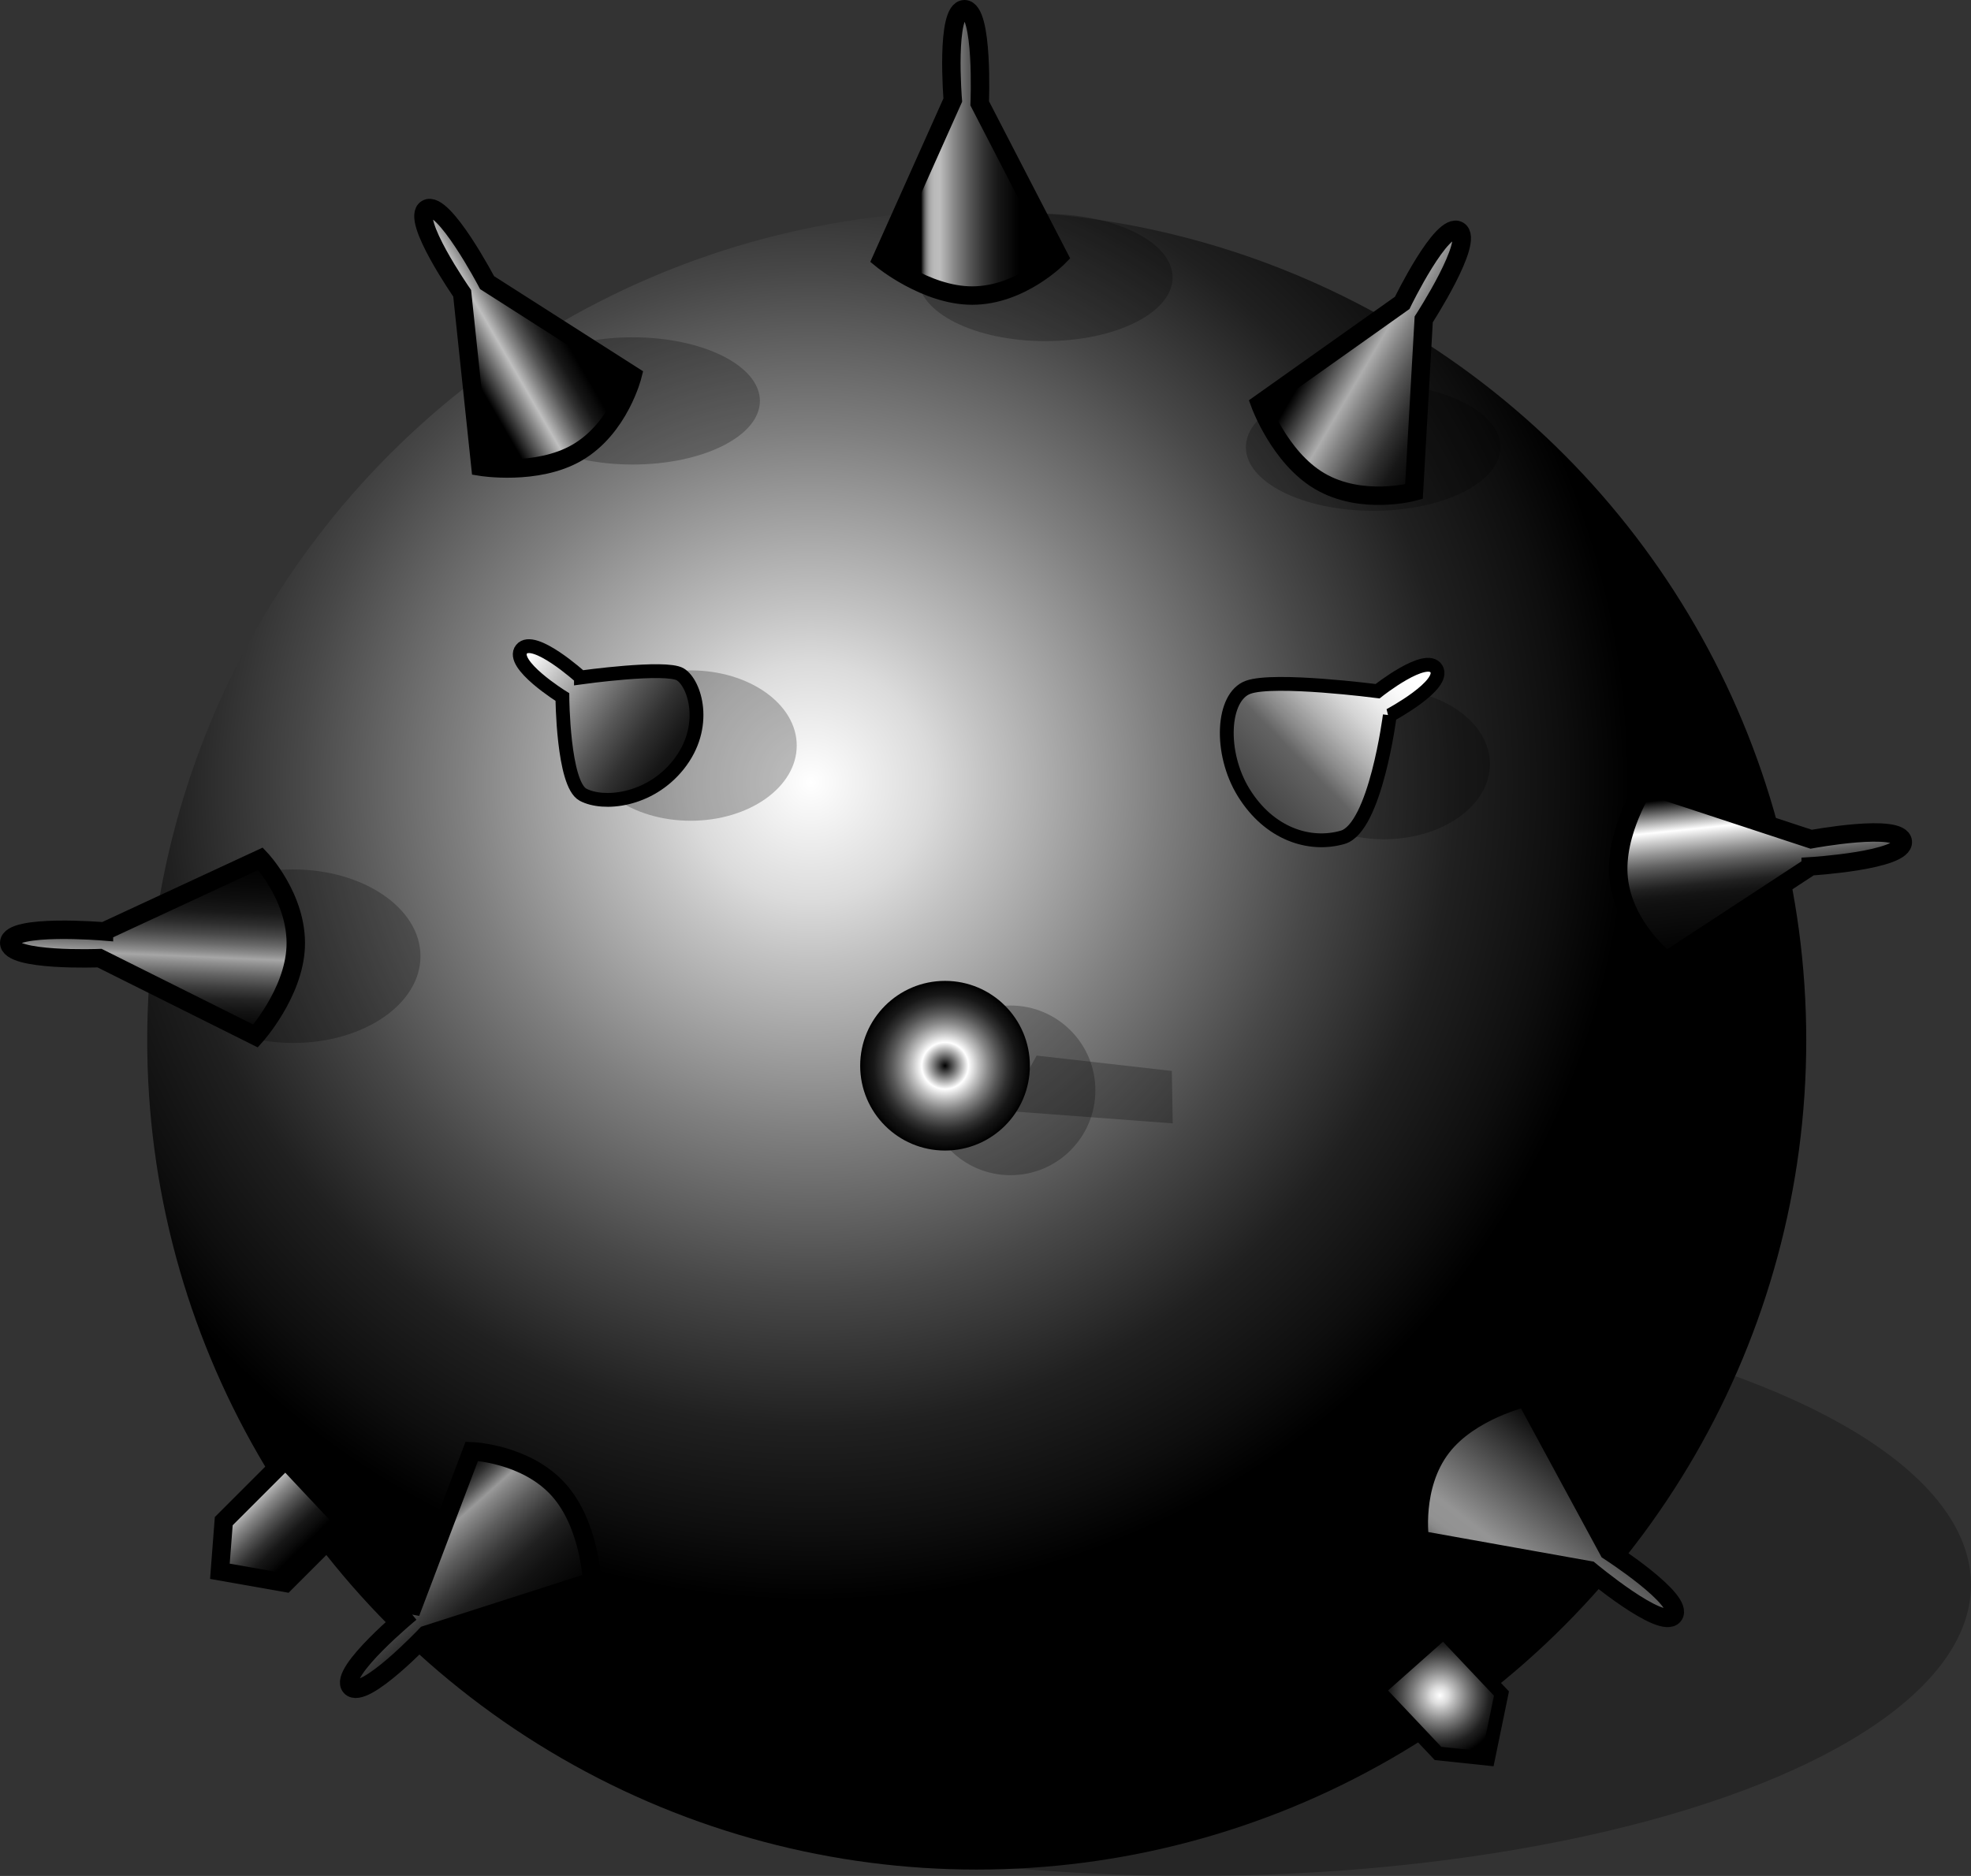 <?xml version="1.0" encoding="UTF-8" standalone="no"?>
<!-- Created with Inkscape (http://www.inkscape.org/) -->

<svg
   xmlns:svg="http://www.w3.org/2000/svg"
   xmlns="http://www.w3.org/2000/svg"
   version="1.1"
   width="106.923"
   height="101.788"
   viewBox="0 0 106.923 101.788"
   id="svg2"
   xml:space="preserve"
   style="overflow:visible"><rect x="0" y="0" width="106.923" height="101.788" fill="#333333" stroke="none"/><defs
   id="defs468" />
		<g
   id="Ebene_1">
			<ellipse
   cx="64.657"
   cy="85.99"
   rx="42.266"
   ry="15.798"
   id="ellipse5"
   style="opacity:0.25" /> 
			
				<radialGradient
   cx="43.986"
   cy="42.442"
   r="44.418"
   fx="43.986"
   fy="42.442"
   id="XMLID_14_"
   gradientUnits="userSpaceOnUse">
				<stop
   id="stop8"
   style="stop-color:#ffffff;stop-opacity:1"
   offset="0" />
				<stop
   id="stop10"
   style="stop-color:#dbdbdb;stop-opacity:1"
   offset="0.146" />
				<stop
   id="stop12"
   style="stop-color:#c3c3c3;stop-opacity:1"
   offset="0.215" />
				<stop
   id="stop14"
   style="stop-color:#7f7f7f;stop-opacity:1"
   offset="0.429" />
				<stop
   id="stop16"
   style="stop-color:#484848;stop-opacity:1"
   offset="0.622" />
				<stop
   id="stop18"
   style="stop-color:#202020;stop-opacity:1"
   offset="0.788" />
				<stop
   id="stop20"
   style="stop-color:#0e0e0e;stop-opacity:1"
   offset="0.919" />
				<stop
   id="stop22"
   style="stop-color:#000000;stop-opacity:1"
   offset="1" />
				<midPointStop
   id="midPointStop24"
   style="stop-color:#FFFFFF"
   offset="0" />
				<midPointStop
   id="midPointStop26"
   style="stop-color:#FFFFFF"
   offset="0.5" />
				<midPointStop
   id="midPointStop28"
   style="stop-color:#DBDBDB"
   offset="0.146" />
				<midPointStop
   id="midPointStop30"
   style="stop-color:#DBDBDB"
   offset="0.399" />
				<midPointStop
   id="midPointStop32"
   style="stop-color:#000000"
   offset="1" />
			</radialGradient>
			<circle
   cx="52.986"
   cy="56.442"
   r="45"
   id="circle34"
   style="fill:url(#XMLID_14_)" /> 
			<circle
   cx="54.819"
   cy="59.162"
   r="4.603"
   id="circle36"
   style="opacity:0.25" /> 
			<polygon
   points="63.57,58.109 63.618,60.953 54.57,60.276 56.237,57.276 "
   id="polygon38"
   style="opacity:0.25" />
			<ellipse
   cx="34.318"
   cy="21.753"
   rx="6.905"
   ry="3.452"
   id="ellipse40"
   style="opacity:0.25" /> 
			<ellipse
   cx="56.707"
   cy="15.057"
   rx="6.905"
   ry="3.452"
   id="ellipse42"
   style="opacity:0.25" /> 
			<ellipse
   cx="74.492"
   cy="24.264"
   rx="6.905"
   ry="3.452"
   id="ellipse44"
   style="opacity:0.25" /> 
			<ellipse
   cx="15.905"
   cy="51.883"
   rx="6.905"
   ry="4.708"
   id="ellipse46"
   style="opacity:0.25" /> 
			<ellipse
   cx="37.467"
   cy="40.454"
   rx="5.754"
   ry="4.079"
   id="ellipse48"
   style="opacity:0.25" /> 
			<ellipse
   cx="75.071"
   cy="41.458"
   rx="5.754"
   ry="4.08"
   id="ellipse50"
   style="opacity:0.25" /> 
			<radialGradient
   cx="51.266"
   cy="57.825"
   r="4.603"
   fx="51.266"
   fy="57.825"
   id="XMLID_15_"
   gradientUnits="userSpaceOnUse">
				<stop
   id="stop53"
   style="stop-color:#000000;stop-opacity:1"
   offset="0" />
				<stop
   id="stop55"
   style="stop-color:#ffffff;stop-opacity:1"
   offset="0.275" />
				<stop
   id="stop57"
   style="stop-color:#c1c1c1;stop-opacity:1"
   offset="0.391" />
				<stop
   id="stop59"
   style="stop-color:#878787;stop-opacity:1"
   offset="0.511" />
				<stop
   id="stop61"
   style="stop-color:#575757;stop-opacity:1"
   offset="0.629" />
				<stop
   id="stop63"
   style="stop-color:#313131;stop-opacity:1"
   offset="0.739" />
				<stop
   id="stop65"
   style="stop-color:#171717;stop-opacity:1"
   offset="0.841" />
				<stop
   id="stop67"
   style="stop-color:#0b0b0b;stop-opacity:1"
   offset="0.931" />
				<stop
   id="stop69"
   style="stop-color:#000000;stop-opacity:1"
   offset="1" />
				<midPointStop
   id="midPointStop71"
   style="stop-color:#000000"
   offset="0" />
				<midPointStop
   id="midPointStop73"
   style="stop-color:#000000"
   offset="0.5" />
				<midPointStop
   id="midPointStop75"
   style="stop-color:#FFFFFF"
   offset="0.275" />
				<midPointStop
   id="midPointStop77"
   style="stop-color:#FFFFFF"
   offset="0.349" />
				<midPointStop
   id="midPointStop79"
   style="stop-color:#000000"
   offset="1" />
			</radialGradient>
			<circle
   cx="51.266"
   cy="57.825"
   r="4.603"
   id="circle81"
   style="fill:url(#XMLID_15_)" /> 
			<linearGradient
   x1="49.969"
   y1="8.268"
   x2="55.264"
   y2="8.268"
   id="XMLID_16_"
   gradientUnits="userSpaceOnUse">
				<stop
   id="stop84"
   style="stop-color:#000000;stop-opacity:1"
   offset="0" />
				<stop
   id="stop86"
   style="stop-color:#101010;stop-opacity:1"
   offset="0.004" />
				<stop
   id="stop88"
   style="stop-color:#353535;stop-opacity:1"
   offset="0.018" />
				<stop
   id="stop90"
   style="stop-color:#5a5a5a;stop-opacity:1"
   offset="0.033" />
				<stop
   id="stop92"
   style="stop-color:#797979;stop-opacity:1"
   offset="0.049" />
				<stop
   id="stop94"
   style="stop-color:#929292;stop-opacity:1"
   offset="0.067" />
				<stop
   id="stop96"
   style="stop-color:#a5a5a5;stop-opacity:1"
   offset="0.086" />
				<stop
   id="stop98"
   style="stop-color:#b2b2b2;stop-opacity:1"
   offset="0.109" />
				<stop
   id="stop100"
   style="stop-color:#bababa;stop-opacity:1"
   offset="0.138" />
				<stop
   id="stop102"
   style="stop-color:#bdbdbd;stop-opacity:1"
   offset="0.191" />
				<stop
   id="stop104"
   style="stop-color:#868686;stop-opacity:1"
   offset="0.345" />
				<stop
   id="stop106"
   style="stop-color:#565656;stop-opacity:1"
   offset="0.501" />
				<stop
   id="stop108"
   style="stop-color:#313131;stop-opacity:1"
   offset="0.649" />
				<stop
   id="stop110"
   style="stop-color:#171717;stop-opacity:1"
   offset="0.786" />
				<stop
   id="stop112"
   style="stop-color:#0b0b0b;stop-opacity:1"
   offset="0.907" />
				<stop
   id="stop114"
   style="stop-color:#000000;stop-opacity:1"
   offset="1" />
				<midPointStop
   id="midPointStop116"
   style="stop-color:#000000"
   offset="0" />
				<midPointStop
   id="midPointStop118"
   style="stop-color:#000000"
   offset="0.182" />
				<midPointStop
   id="midPointStop120"
   style="stop-color:#BDBDBD"
   offset="0.191" />
				<midPointStop
   id="midPointStop122"
   style="stop-color:#BDBDBD"
   offset="0.349" />
				<midPointStop
   id="midPointStop124"
   style="stop-color:#000000"
   offset="1" />
			</linearGradient>
			<path
   d="m 53.147,5.608 c 0,0 0.213,-5.108 -0.825,-5.108 -1.038,0 -0.635,4.931 -0.635,4.931 l -3.863,8.634 c 0,0 2.387,1.972 4.914,1.972 2.664,0 4.706,-2.111 4.706,-2.111 L 53.147,5.608 z"
   id="path126"
   style="fill:url(#XMLID_16_);stroke:#000000" />
			
				<linearGradient
   x1="24.65"
   y1="17.894"
   x2="29.945"
   y2="17.894"
   id="XMLID_17_"
   gradientUnits="userSpaceOnUse"
   gradientTransform="matrix(0.865,-0.502,0.502,0.865,-5.291,16.126)">
				<stop
   id="stop129"
   style="stop-color:#000000;stop-opacity:1"
   offset="0" />
				<stop
   id="stop131"
   style="stop-color:#bfbfbf;stop-opacity:1"
   offset="0.393" />
				<stop
   id="stop133"
   style="stop-color:#878787;stop-opacity:1"
   offset="0.512" />
				<stop
   id="stop135"
   style="stop-color:#565656;stop-opacity:1"
   offset="0.629" />
				<stop
   id="stop137"
   style="stop-color:#313131;stop-opacity:1"
   offset="0.739" />
				<stop
   id="stop139"
   style="stop-color:#171717;stop-opacity:1"
   offset="0.841" />
				<stop
   id="stop141"
   style="stop-color:#0b0b0b;stop-opacity:1"
   offset="0.931" />
				<stop
   id="stop143"
   style="stop-color:#000000;stop-opacity:1"
   offset="1" />
				<midPointStop
   id="midPointStop145"
   style="stop-color:#000000"
   offset="0" />
				<midPointStop
   id="midPointStop147"
   style="stop-color:#000000"
   offset="0.5" />
				<midPointStop
   id="midPointStop149"
   style="stop-color:#BFBFBF"
   offset="0.393" />
				<midPointStop
   id="midPointStop151"
   style="stop-color:#BFBFBF"
   offset="0.349" />
				<midPointStop
   id="midPointStop153"
   style="stop-color:#000000"
   offset="1" />
			</linearGradient>
			<path
   d="m 26.424,15.336 c 0,0 -2.38,-4.526 -3.277,-4.005 -0.898,0.521 1.925,4.583 1.925,4.583 l 0.992,9.407 c 0,0 3.055,0.507 5.24,-0.761 2.304,-1.337 3.01,-4.187 3.01,-4.187 l -7.89,-5.037 z"
   id="path155"
   style="fill:url(#XMLID_17_);stroke:#000000" />
			<linearGradient
   x1="71.298"
   y1="16.913"
   x2="79.581"
   y2="21.803"
   id="XMLID_18_"
   gradientUnits="userSpaceOnUse">
				<stop
   id="stop158"
   style="stop-color:#000000;stop-opacity:1"
   offset="0.135" />
				<stop
   id="stop160"
   style="stop-color:#adadad;stop-opacity:1"
   offset="0.405" />
				<stop
   id="stop162"
   style="stop-color:#868686;stop-opacity:1"
   offset="0.492" />
				<stop
   id="stop164"
   style="stop-color:#565656;stop-opacity:1"
   offset="0.613" />
				<stop
   id="stop166"
   style="stop-color:#313131;stop-opacity:1"
   offset="0.728" />
				<stop
   id="stop168"
   style="stop-color:#171717;stop-opacity:1"
   offset="0.834" />
				<stop
   id="stop170"
   style="stop-color:#0b0b0b;stop-opacity:1"
   offset="0.928" />
				<stop
   id="stop172"
   style="stop-color:#000000;stop-opacity:1"
   offset="1" />
				<midPointStop
   id="midPointStop174"
   style="stop-color:#000000"
   offset="0.135" />
				<midPointStop
   id="midPointStop176"
   style="stop-color:#000000"
   offset="0.5" />
				<midPointStop
   id="midPointStop178"
   style="stop-color:#ADADAD"
   offset="0.405" />
				<midPointStop
   id="midPointStop180"
   style="stop-color:#ADADAD"
   offset="0.349" />
				<midPointStop
   id="midPointStop182"
   style="stop-color:#000000"
   offset="1" />
			</linearGradient>
			<path
   d="m 77.234,17.329 c 0,0 2.781,-4.291 1.887,-4.818 -0.894,-0.528 -3.053,3.923 -3.053,3.923 l -7.717,5.471 c 0,0 1.054,2.912 3.23,4.196 2.293,1.354 5.124,0.574 5.124,0.574 l 0.529,-9.346 z"
   id="path184"
   style="fill:url(#XMLID_18_);stroke:#000000" />
			<linearGradient
   x1="95.033"
   y1="41.984"
   x2="96.022"
   y2="51.554"
   id="XMLID_19_"
   gradientUnits="userSpaceOnUse">
				<stop
   id="stop187"
   style="stop-color:#000000;stop-opacity:1"
   offset="0.096" />
				<stop
   id="stop189"
   style="stop-color:#ffffff;stop-opacity:1"
   offset="0.275" />
				<stop
   id="stop191"
   style="stop-color:#cdcdcd;stop-opacity:1"
   offset="0.329" />
				<stop
   id="stop193"
   style="stop-color:#939393;stop-opacity:1"
   offset="0.399" />
				<stop
   id="stop195"
   style="stop-color:#626262;stop-opacity:1"
   offset="0.466" />
				<stop
   id="stop197"
   style="stop-color:#3d3d3d;stop-opacity:1"
   offset="0.53" />
				<stop
   id="stop199"
   style="stop-color:#212121;stop-opacity:1"
   offset="0.588" />
				<stop
   id="stop201"
   style="stop-color:#141414;stop-opacity:1"
   offset="0.64" />
				<stop
   id="stop203"
   style="stop-color:#101010;stop-opacity:1"
   offset="0.68" />
				<stop
   id="stop205"
   style="stop-color:#000000;stop-opacity:1"
   offset="1" />
				<midPointStop
   id="midPointStop207"
   style="stop-color:#000000"
   offset="0.096" />
				<midPointStop
   id="midPointStop209"
   style="stop-color:#000000"
   offset="0.5" />
				<midPointStop
   id="midPointStop211"
   style="stop-color:#FFFFFF"
   offset="0.275" />
				<midPointStop
   id="midPointStop213"
   style="stop-color:#FFFFFF"
   offset="0.349" />
				<midPointStop
   id="midPointStop215"
   style="stop-color:#101010"
   offset="0.68" />
				<midPointStop
   id="midPointStop217"
   style="stop-color:#101010"
   offset="0.5" />
				<midPointStop
   id="midPointStop219"
   style="stop-color:#000000"
   offset="1" />
			</linearGradient>
			<path
   d="m 98.226,47.006 c 0,0 5.104,-0.313 4.997,-1.344 -0.106,-1.033 -4.97,-0.125 -4.97,-0.125 L 89.268,42.58 c 0,0 -1.716,2.578 -1.456,5.091 0.273,2.649 2.583,4.463 2.583,4.463 l 7.831,-5.128 z"
   id="path221"
   style="fill:url(#XMLID_19_);stroke:#000000" />
			<linearGradient
   x1="87.363"
   y1="79.358"
   x2="81.511"
   y2="86.994"
   id="XMLID_20_"
   gradientUnits="userSpaceOnUse">
				<stop
   id="stop224"
   style="stop-color:#000000;stop-opacity:1"
   offset="0" />
				<stop
   id="stop226"
   style="stop-color:#949494;stop-opacity:1"
   offset="0.747" />
				<stop
   id="stop228"
   style="stop-color:#929292;stop-opacity:1"
   offset="0.852" />
				<stop
   id="stop230"
   style="stop-color:#8b8b8b;stop-opacity:1"
   offset="0.89" />
				<stop
   id="stop232"
   style="stop-color:#7f7f7f;stop-opacity:1"
   offset="0.917" />
				<stop
   id="stop234"
   style="stop-color:#6f6f6f;stop-opacity:1"
   offset="0.939" />
				<stop
   id="stop236"
   style="stop-color:#595959;stop-opacity:1"
   offset="0.958" />
				<stop
   id="stop238"
   style="stop-color:#3d3d3d;stop-opacity:1"
   offset="0.974" />
				<stop
   id="stop240"
   style="stop-color:#1e1e1e;stop-opacity:1"
   offset="0.989" />
				<stop
   id="stop242"
   style="stop-color:#000000;stop-opacity:1"
   offset="1" />
				<midPointStop
   id="midPointStop244"
   style="stop-color:#000000"
   offset="0" />
				<midPointStop
   id="midPointStop246"
   style="stop-color:#000000"
   offset="0.5" />
				<midPointStop
   id="midPointStop248"
   style="stop-color:#949494"
   offset="0.747" />
				<midPointStop
   id="midPointStop250"
   style="stop-color:#949494"
   offset="0.87" />
				<midPointStop
   id="midPointStop252"
   style="stop-color:#000000"
   offset="1" />
			</linearGradient>
			<path
   d="m 86.236,85.202 c 0,0 3.925,3.277 4.556,2.453 0.632,-0.824 -3.527,-3.504 -3.527,-3.504 l -4.503,-8.318 c 0,0 -3.017,0.696 -4.555,2.702 -1.62,2.112 -1.187,5.019 -1.187,5.019 l 9.216,1.648 z"
   id="path254"
   style="fill:url(#XMLID_20_);stroke:#000000" />
			<linearGradient
   x1="79.427"
   y1="32.439"
   x2="65.445"
   y2="46.085"
   id="XMLID_21_"
   gradientUnits="userSpaceOnUse">
				<stop
   id="stop257"
   style="stop-color:#ffffff;stop-opacity:1"
   offset="0.264" />
				<stop
   id="stop259"
   style="stop-color:#fafafa;stop-opacity:1"
   offset="0.316" />
				<stop
   id="stop261"
   style="stop-color:#ececec;stop-opacity:1"
   offset="0.378" />
				<stop
   id="stop263"
   style="stop-color:#d4d4d4;stop-opacity:1"
   offset="0.445" />
				<stop
   id="stop265"
   style="stop-color:#b3b3b3;stop-opacity:1"
   offset="0.514" />
				<stop
   id="stop267"
   style="stop-color:#898989;stop-opacity:1"
   offset="0.586" />
				<stop
   id="stop269"
   style="stop-color:#636363;stop-opacity:1"
   offset="0.64" />
				<stop
   id="stop271"
   style="stop-color:#545454;stop-opacity:1"
   offset="0.722" />
				<stop
   id="stop273"
   style="stop-color:#363636;stop-opacity:1"
   offset="0.899" />
				<stop
   id="stop275"
   style="stop-color:#2a2a2a;stop-opacity:1"
   offset="1" />
				<midPointStop
   id="midPointStop277"
   style="stop-color:#FFFFFF"
   offset="0.264" />
				<midPointStop
   id="midPointStop279"
   style="stop-color:#FFFFFF"
   offset="0.673" />
				<midPointStop
   id="midPointStop281"
   style="stop-color:#636363"
   offset="0.64" />
				<midPointStop
   id="midPointStop283"
   style="stop-color:#636363"
   offset="0.418" />
				<midPointStop
   id="midPointStop285"
   style="stop-color:#2A2A2A"
   offset="1" />
			</linearGradient>
			<path
   d="m 75.395,38.81 c 0,0 3.07,-1.639 2.525,-2.522 -0.544,-0.885 -3.188,1.216 -3.188,1.216 0,0 -5.601,-0.727 -7.022,-0.213 -1.421,0.514 -1.574,3.551 -0.249,5.704 1.395,2.267 3.588,2.95 5.373,2.438 1.785,-0.512 2.561,-6.623 2.561,-6.623 z"
   id="path287"
   style="fill:url(#XMLID_21_);stroke:#000000;stroke-width:0.75" />
			<linearGradient
   x1="24.956"
   y1="33.176"
   x2="38.118"
   y2="42.621"
   id="XMLID_22_"
   gradientUnits="userSpaceOnUse">
				<stop
   id="stop290"
   style="stop-color:#000000;stop-opacity:1"
   offset="0" />
				<stop
   id="stop292"
   style="stop-color:#ffffff;stop-opacity:1"
   offset="0.275" />
				<stop
   id="stop294"
   style="stop-color:#c1c1c1;stop-opacity:1"
   offset="0.391" />
				<stop
   id="stop296"
   style="stop-color:#878787;stop-opacity:1"
   offset="0.511" />
				<stop
   id="stop298"
   style="stop-color:#575757;stop-opacity:1"
   offset="0.629" />
				<stop
   id="stop300"
   style="stop-color:#313131;stop-opacity:1"
   offset="0.739" />
				<stop
   id="stop302"
   style="stop-color:#171717;stop-opacity:1"
   offset="0.841" />
				<stop
   id="stop304"
   style="stop-color:#0b0b0b;stop-opacity:1"
   offset="0.931" />
				<stop
   id="stop306"
   style="stop-color:#000000;stop-opacity:1"
   offset="1" />
				<midPointStop
   id="midPointStop308"
   style="stop-color:#000000"
   offset="0" />
				<midPointStop
   id="midPointStop310"
   style="stop-color:#000000"
   offset="0.5" />
				<midPointStop
   id="midPointStop312"
   style="stop-color:#FFFFFF"
   offset="0.275" />
				<midPointStop
   id="midPointStop314"
   style="stop-color:#FFFFFF"
   offset="0.349" />
				<midPointStop
   id="midPointStop316"
   style="stop-color:#000000"
   offset="1" />
			</linearGradient>
			<path
   d="m 31.515,36.758 c 0,0 -2.577,-2.339 -3.225,-1.528 -0.65,0.811 2.218,2.591 2.218,2.591 0,0 0.03,4.717 1.12,5.299 1.09,0.582 3.584,0.359 5.165,-1.613 1.664,-2.077 0.9,-4.444 0.11,-4.917 -0.79,-0.473 -5.388,0.168 -5.388,0.168 z"
   id="path318"
   style="fill:url(#XMLID_22_);stroke:#000000;stroke-width:0.75" />
			<linearGradient
   x1="8.071"
   y1="55.968"
   x2="8.478"
   y2="46.357"
   id="XMLID_23_"
   gradientUnits="userSpaceOnUse">
				<stop
   id="stop321"
   style="stop-color:#000000;stop-opacity:1"
   offset="0" />
				<stop
   id="stop323"
   style="stop-color:#090909;stop-opacity:1"
   offset="0.068" />
				<stop
   id="stop325"
   style="stop-color:#131313;stop-opacity:1"
   offset="0.135" />
				<stop
   id="stop327"
   style="stop-color:#232323;stop-opacity:1"
   offset="0.202" />
				<stop
   id="stop329"
   style="stop-color:#404040;stop-opacity:1"
   offset="0.269" />
				<stop
   id="stop331"
   style="stop-color:#646464;stop-opacity:1"
   offset="0.336" />
				<stop
   id="stop333"
   style="stop-color:#909090;stop-opacity:1"
   offset="0.403" />
				<stop
   id="stop335"
   style="stop-color:#a6a6a6;stop-opacity:1"
   offset="0.433" />
				<stop
   id="stop337"
   style="stop-color:#8e8e8e;stop-opacity:1"
   offset="0.46" />
				<stop
   id="stop339"
   style="stop-color:#696969;stop-opacity:1"
   offset="0.511" />
				<stop
   id="stop341"
   style="stop-color:#484848;stop-opacity:1"
   offset="0.567" />
				<stop
   id="stop343"
   style="stop-color:#2d2d2d;stop-opacity:1"
   offset="0.627" />
				<stop
   id="stop345"
   style="stop-color:#191919;stop-opacity:1"
   offset="0.692" />
				<stop
   id="stop347"
   style="stop-color:#0f0f0f;stop-opacity:1"
   offset="0.765" />
				<stop
   id="stop349"
   style="stop-color:#070707;stop-opacity:1"
   offset="0.854" />
				<stop
   id="stop351"
   style="stop-color:#000000;stop-opacity:1"
   offset="1" />
				<midPointStop
   id="midPointStop353"
   style="stop-color:#000000"
   offset="0" />
				<midPointStop
   id="midPointStop355"
   style="stop-color:#000000"
   offset="0.708" />
				<midPointStop
   id="midPointStop357"
   style="stop-color:#A6A6A6"
   offset="0.433" />
				<midPointStop
   id="midPointStop359"
   style="stop-color:#A6A6A6"
   offset="0.202" />
				<midPointStop
   id="midPointStop361"
   style="stop-color:#000000"
   offset="1" />
			</linearGradient>
			<path
   d="m 5.639,50.537 c 0,0 -5.095,-0.429 -5.138,0.607 -0.045,1.037 4.899,0.843 4.899,0.843 l 8.463,4.226 c 0,0 2.071,-2.302 2.178,-4.827 0.113,-2.661 -1.91,-4.79 -1.91,-4.79 l -8.492,3.941 z"
   id="path363"
   style="fill:url(#XMLID_23_);stroke:#000000" />
			<linearGradient
   x1="27.809"
   y1="89.685"
   x2="21.383"
   y2="82.526"
   id="XMLID_24_"
   gradientUnits="userSpaceOnUse">
				<stop
   id="stop366"
   style="stop-color:#000000;stop-opacity:1"
   offset="0" />
				<stop
   id="stop368"
   style="stop-color:#090909;stop-opacity:1"
   offset="0.135" />
				<stop
   id="stop370"
   style="stop-color:#121212;stop-opacity:1"
   offset="0.259" />
				<stop
   id="stop372"
   style="stop-color:#202020;stop-opacity:1"
   offset="0.377" />
				<stop
   id="stop374"
   style="stop-color:#3b3b3b;stop-opacity:1"
   offset="0.493" />
				<stop
   id="stop376"
   style="stop-color:#5d5d5d;stop-opacity:1"
   offset="0.607" />
				<stop
   id="stop378"
   style="stop-color:#858585;stop-opacity:1"
   offset="0.717" />
				<stop
   id="stop380"
   style="stop-color:#999999;stop-opacity:1"
   offset="0.764" />
				<stop
   id="stop382"
   style="stop-color:#868686;stop-opacity:1"
   offset="0.783" />
				<stop
   id="stop384"
   style="stop-color:#565656;stop-opacity:1"
   offset="0.834" />
				<stop
   id="stop386"
   style="stop-color:#313131;stop-opacity:1"
   offset="0.883" />
				<stop
   id="stop388"
   style="stop-color:#171717;stop-opacity:1"
   offset="0.929" />
				<stop
   id="stop390"
   style="stop-color:#0b0b0b;stop-opacity:1"
   offset="0.969" />
				<stop
   id="stop392"
   style="stop-color:#000000;stop-opacity:1"
   offset="1" />
				<midPointStop
   id="midPointStop394"
   style="stop-color:#000000"
   offset="0" />
				<midPointStop
   id="midPointStop396"
   style="stop-color:#000000"
   offset="0.726" />
				<midPointStop
   id="midPointStop398"
   style="stop-color:#999999"
   offset="0.764" />
				<midPointStop
   id="midPointStop400"
   style="stop-color:#999999"
   offset="0.349" />
				<midPointStop
   id="midPointStop402"
   style="stop-color:#000000"
   offset="1" />
			</linearGradient>
			<path
   d="m 22.273,87.5 c 0,0 -3.945,3.254 -3.251,4.025 0.693,0.773 4.093,-2.821 4.093,-2.821 l 9.007,-2.891 c 0,0 -0.128,-3.094 -1.816,-4.976 -1.778,-1.981 -4.713,-2.091 -4.713,-2.091 l -3.32,8.754 z"
   id="path404"
   style="fill:url(#XMLID_24_);stroke:#000000" />
			<linearGradient
   x1="11.665"
   y1="80.079"
   x2="15.851"
   y2="84.473"
   id="XMLID_25_"
   gradientUnits="userSpaceOnUse">
				<stop
   id="stop407"
   style="stop-color:#000000;stop-opacity:1"
   offset="0" />
				<stop
   id="stop409"
   style="stop-color:#ffffff;stop-opacity:1"
   offset="0.275" />
				<stop
   id="stop411"
   style="stop-color:#c1c1c1;stop-opacity:1"
   offset="0.391" />
				<stop
   id="stop413"
   style="stop-color:#878787;stop-opacity:1"
   offset="0.511" />
				<stop
   id="stop415"
   style="stop-color:#575757;stop-opacity:1"
   offset="0.629" />
				<stop
   id="stop417"
   style="stop-color:#313131;stop-opacity:1"
   offset="0.739" />
				<stop
   id="stop419"
   style="stop-color:#171717;stop-opacity:1"
   offset="0.841" />
				<stop
   id="stop421"
   style="stop-color:#0b0b0b;stop-opacity:1"
   offset="0.931" />
				<stop
   id="stop423"
   style="stop-color:#000000;stop-opacity:1"
   offset="1" />
				<midPointStop
   id="midPointStop425"
   style="stop-color:#000000"
   offset="0" />
				<midPointStop
   id="midPointStop427"
   style="stop-color:#000000"
   offset="0.5" />
				<midPointStop
   id="midPointStop429"
   style="stop-color:#FFFFFF"
   offset="0.275" />
				<midPointStop
   id="midPointStop431"
   style="stop-color:#FFFFFF"
   offset="0.349" />
				<midPointStop
   id="midPointStop433"
   style="stop-color:#000000"
   offset="1" />
			</linearGradient>
			<polygon
   points="12.138,82.538 11.929,85.257 15.486,85.885 18.729,82.642 15.486,79.189 "
   id="polygon435"
   style="fill:url(#XMLID_25_);stroke:#000000" />
			<radialGradient
   cx="78.106"
   cy="91.993"
   r="3.391"
   fx="78.106"
   fy="91.993"
   id="XMLID_26_"
   gradientUnits="userSpaceOnUse">
				<stop
   id="stop438"
   style="stop-color:#ffffff;stop-opacity:1"
   offset="0" />
				<stop
   id="stop440"
   style="stop-color:#dbdbdb;stop-opacity:1"
   offset="0.146" />
				<stop
   id="stop442"
   style="stop-color:#c3c3c3;stop-opacity:1"
   offset="0.215" />
				<stop
   id="stop444"
   style="stop-color:#7f7f7f;stop-opacity:1"
   offset="0.429" />
				<stop
   id="stop446"
   style="stop-color:#484848;stop-opacity:1"
   offset="0.622" />
				<stop
   id="stop448"
   style="stop-color:#202020;stop-opacity:1"
   offset="0.788" />
				<stop
   id="stop450"
   style="stop-color:#0e0e0e;stop-opacity:1"
   offset="0.919" />
				<stop
   id="stop452"
   style="stop-color:#000000;stop-opacity:1"
   offset="1" />
				<midPointStop
   id="midPointStop454"
   style="stop-color:#FFFFFF"
   offset="0" />
				<midPointStop
   id="midPointStop456"
   style="stop-color:#FFFFFF"
   offset="0.5" />
				<midPointStop
   id="midPointStop458"
   style="stop-color:#DBDBDB"
   offset="0.146" />
				<midPointStop
   id="midPointStop460"
   style="stop-color:#DBDBDB"
   offset="0.399" />
				<midPointStop
   id="midPointStop462"
   style="stop-color:#000000"
   offset="1" />
			</radialGradient>
			<polygon
   points="78.011,95.142 80.724,95.428 81.452,91.891 78.303,88.557 74.76,91.701 "
   id="polygon464"
   style="fill:url(#XMLID_26_);stroke:#000000;stroke-width:0.75" />
		</g>
	</svg>